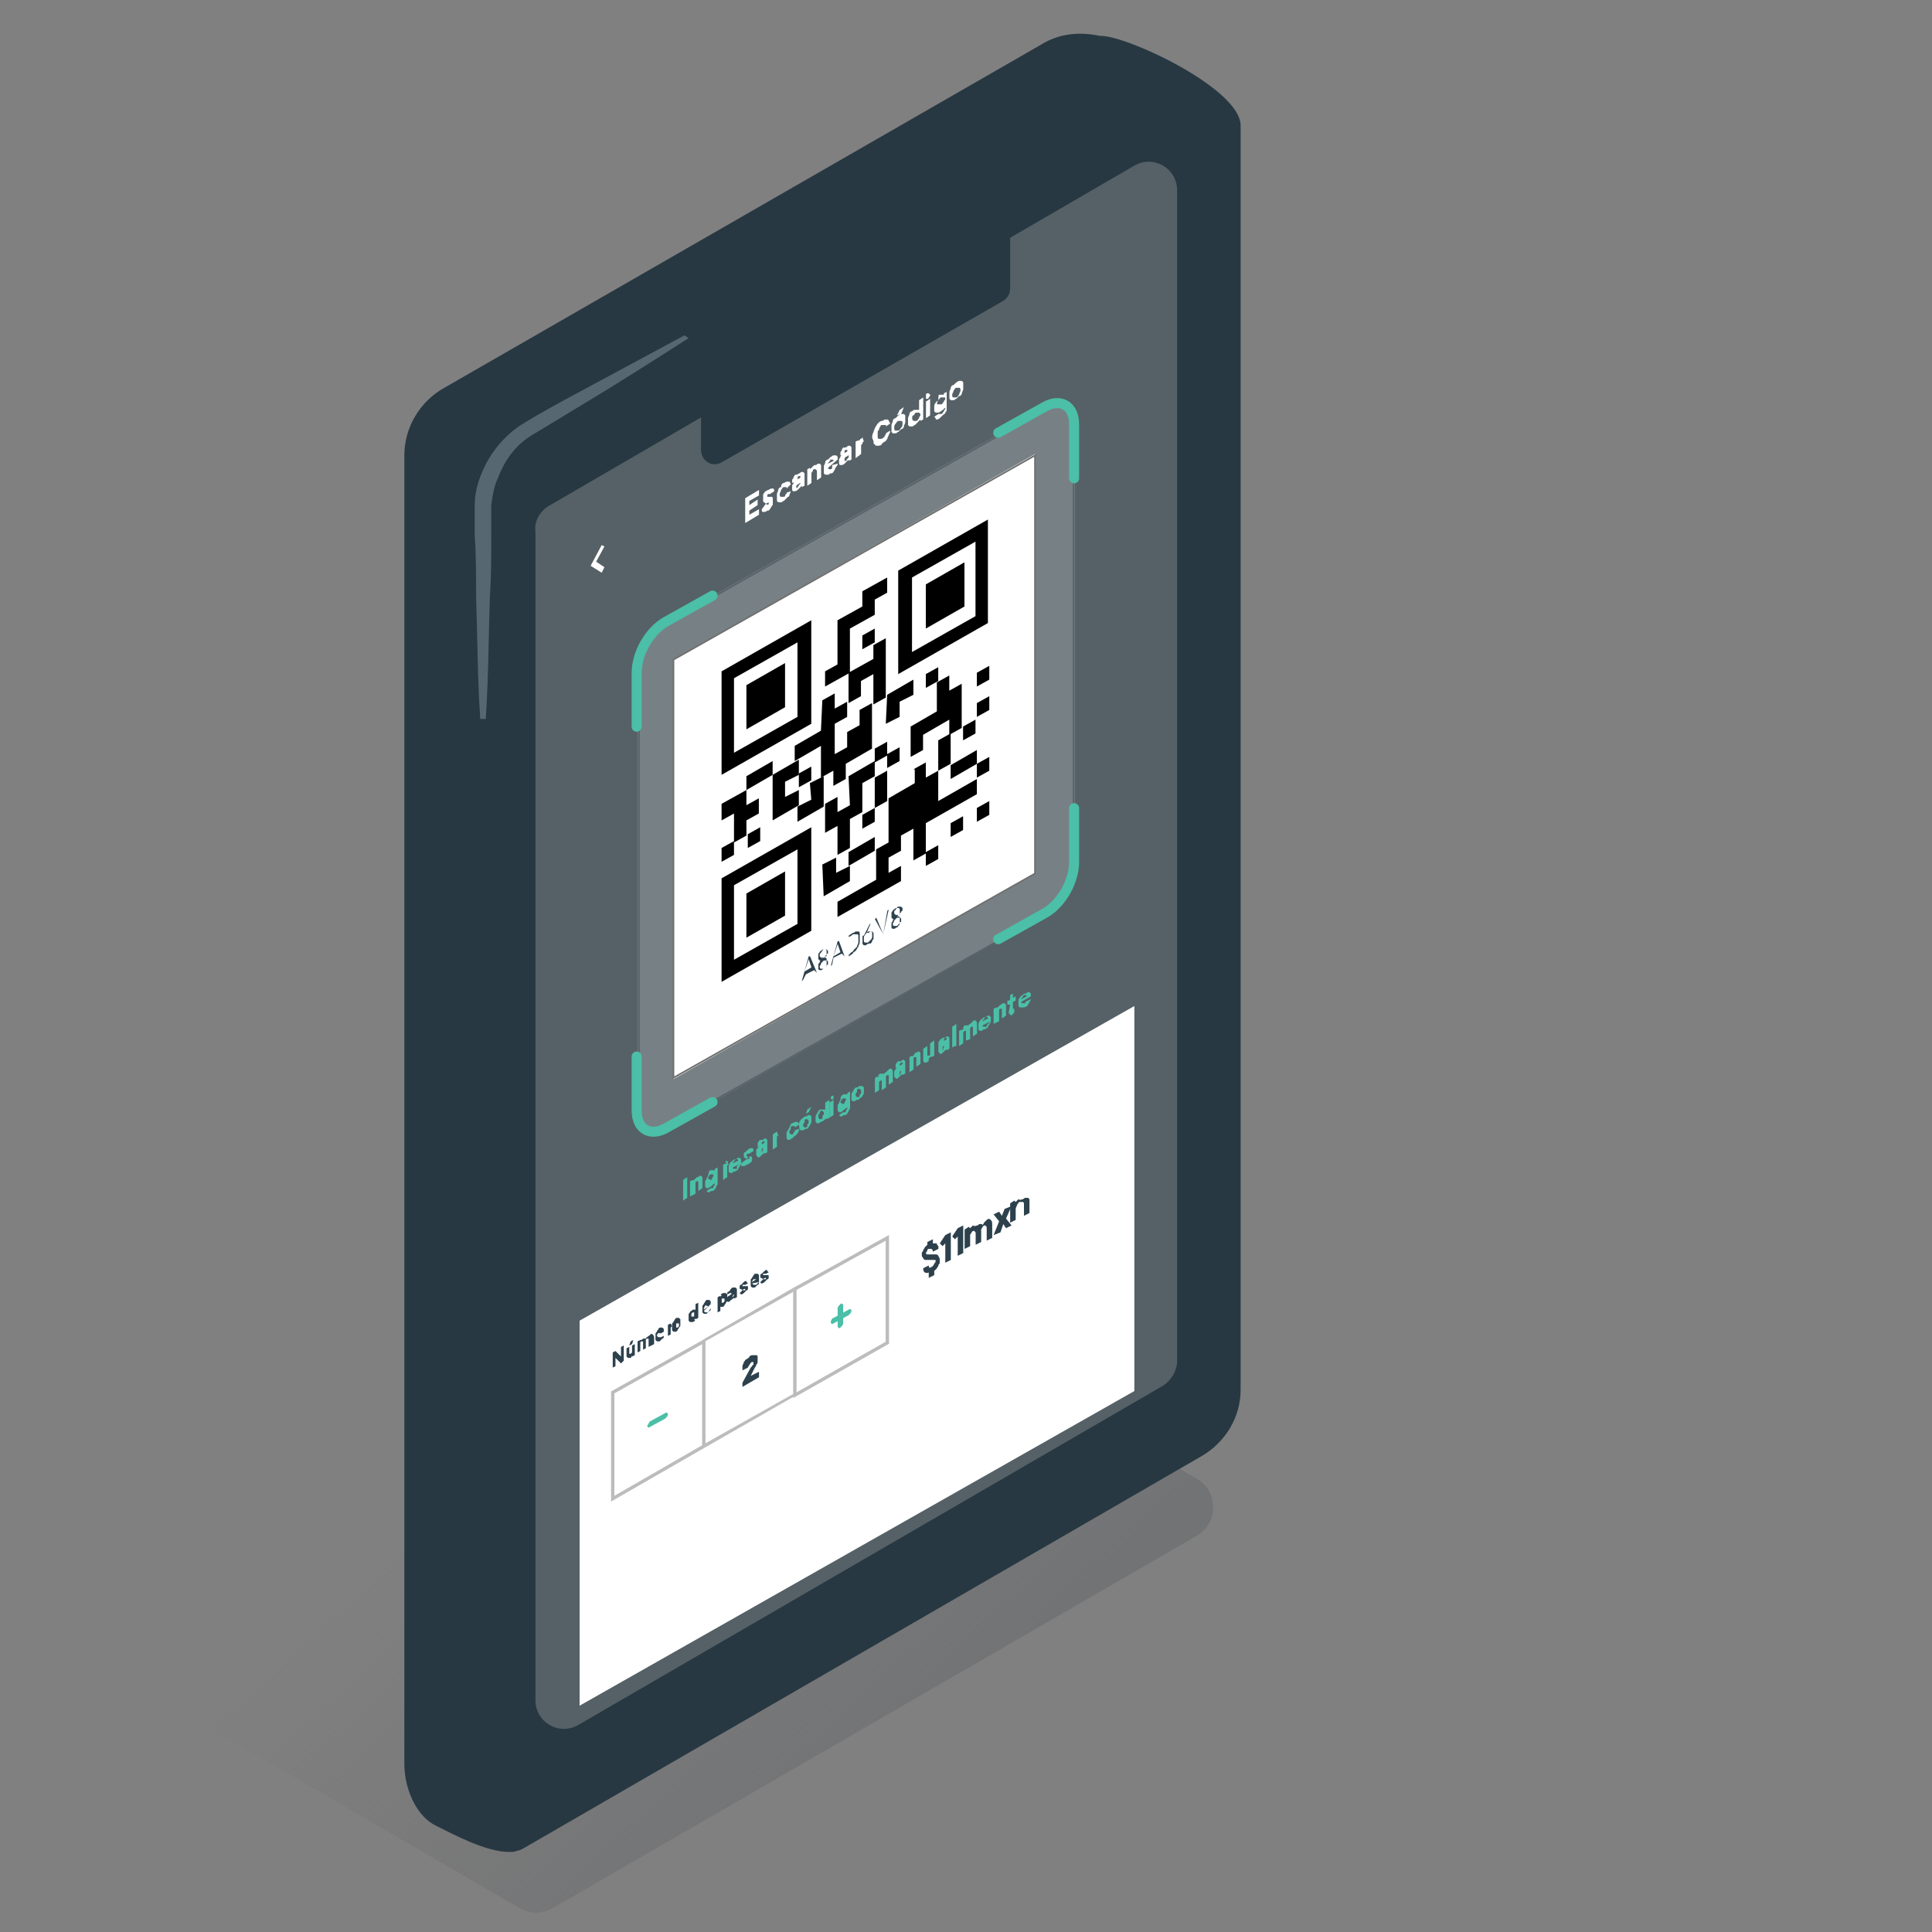 <?xml version="1.0" encoding="utf-8"?>
<!-- Generator: Adobe Illustrator 24.0.0, SVG Export Plug-In . SVG Version: 6.00 Build 0)  -->
<svg version="1.1" id="Layer_1" xmlns="http://www.w3.org/2000/svg" xmlns:xlink="http://www.w3.org/1999/xlink" x="0px" y="0px"
	 width="140px" height="140px" viewBox="0 0 140 140" style="enable-background:new 0 0 140 140;" xml:space="preserve">
<rect x="0" y="0" width="140" height="140" fill="#808080" stroke="none"/>
<style type="text/css">
	.st0{fill:url(#SVGID_1_);}
	.st1{fill:#273842;}
	.st2{fill:#556166;}
	.st3{fill:#576771;}
	.st4{opacity:0.2;}
	.st5{fill:#FFFFFF;}
	.st6{fill:none;stroke:#707070;stroke-width:0.121;}
	.st7{fill:none;stroke:#4BBFA7;stroke-width:0.725;stroke-linecap:round;stroke-miterlimit:10;}
	.st8{enable-background:new    ;}
	.st9{fill:#4BBFA7;}
	.st10{fill:#2D414D;}
	.st11{fill:#BCBCBC;}
	.st12{fill:none;stroke:#BCBCBC;stroke-width:0.242;stroke-miterlimit:10;}
	.st13{clip-path:url(#SVGID_3_);}
</style>
<linearGradient id="SVGID_1_" gradientUnits="userSpaceOnUse" x1="38.343" y1="103.915" x2="61.818" y2="129.641">
	<stop  offset="0" style="stop-color:#6D6E70;stop-opacity:0"/>
	<stop  offset="1" style="stop-color:#6D6E70;stop-opacity:0.7"/>
</linearGradient>
<path class="st0" d="M86.8,107.2L60,91.5l-51.2,30l28.9,16.8c0.7,0.4,1.6,0.4,2.3,0l46.7-27C88.3,110.4,88.3,108.1,86.8,107.2z"/>
<g>
	<path class="st1" d="M79.7,2.6c-1.4-0.3-2.9-0.2-4.2,0.6L32.2,28.1c-1.8,1-2.9,2.9-2.9,4.9v94.8c0,2,1,3.9,2.3,4.5
		c1.2,0.6,3.6,1.9,5.3,1.9c0.2,0,0.4,0,0.6-0.1l0,0l0,0c0.2,0,0.3-0.1,0.5-0.2l49.1-28.4c1.7-1,2.8-2.8,2.8-4.8c0,0,0-88.6,0-91.6
		C89.9,6.4,81.5,2.5,79.7,2.6z"/>
	<g>
		<path class="st2" d="M39.7,36.7L82.2,12c1.4-0.8,3.1,0.2,3.1,1.8v84.8c0,0.7-0.4,1.4-1,1.8L41.9,125c-1.4,0.8-3.1-0.2-3.1-1.8
			V38.5C38.7,37.8,39.1,37.1,39.7,36.7z"/>
	</g>
	<path class="st3" d="M49.9,24.5c-2.5,1.6-5,3.2-7.5,4.7l-3.8,2.3c-1.2,0.7-2,1.8-2.5,3.1c-0.3,0.6-0.4,1.3-0.5,2c0,0.7,0,1.5,0,2.2
		c0,1.5,0,3-0.1,4.4c-0.1,3-0.1,5.9-0.3,8.9h-0.4c-0.2-3-0.2-5.9-0.3-8.9c0-1.5,0-3-0.1-4.4c0-0.8,0-1.4,0-2.2s0.2-1.6,0.5-2.3
		c0.6-1.5,1.7-2.8,3-3.6c1.3-0.8,2.6-1.5,3.9-2.2c2.6-1.4,5.2-2.8,7.8-4.2L49.9,24.5z"/>
</g>
<g>
	<g>
		<g id="QR_POP_2">
			<g id="Rectangle_47" transform="translate(46.5 80.5)" class="st4">
				<path class="st5" d="M1.4-35.2l28.3-16c0.9-0.5,1.7-0.1,1.7,1v32.8c0,1.1-0.8,2.4-1.7,2.9L1.4,1.5c-1,0.5-1.7,0.1-1.7-1v-32.8
					C-0.3-33.3,0.4-34.6,1.4-35.2z"/>
				<path class="st6" d="M1.4-35.1l28.3-16c0.9-0.5,1.6-0.1,1.6,1v32.8c0,1-0.7,2.3-1.6,2.8L1.4,1.4c-0.9,0.5-1.6,0.1-1.6-1v-32.8
					C-0.3-33.3,0.5-34.6,1.4-35.1z"/>
			</g>
			<g id="Group_806" transform="translate(-296.766 -69.54)">
				<path id="Path_1059" class="st7" d="M374.6,104.2v-3.9c0-1.4-1-1.9-2.1-1.3l-3.4,1.9"/>
				<path id="Path_1060" class="st7" d="M348.4,112.7l-3.4,1.9c-1.2,0.7-2.1,2.3-2.1,3.7l0,0v3.9"/>
				<path id="Path_1061" class="st7" d="M342.9,146.1v3.9c0,1.4,1,1.9,2.1,1.3l0,0l3.4-1.9"/>
				<path id="Path_1062" class="st7" d="M369.1,137.6l3.4-1.9c1.2-0.7,2.1-2.3,2.1-3.7v-3.9"/>
			</g>
			<g id="Rectangle_46" transform="translate(69.5 103.5)">
				<polygon class="st5" points="-20.7,-55.7 5.5,-70.6 5.5,-40.2 -20.7,-25.3 				"/>
				<polygon class="st6" points="-20.7,-55.7 5.5,-70.5 5.5,-40.2 -20.7,-25.4 				"/>
			</g>
			<g id="Group_2_Copy" transform="translate(100.988 125.048)">
				<g id="Group_38">
					<path id="Fill_1" d="M-38.5-82.2l1.8-1v1.1l-0.9,0.5v1.1l-1.8,1v3.2l-1.8,1v-1.1l0.9-0.5v-3.2l1.8-1V-82.2z"/>
					<path id="Fill_2" d="M-42.2-72.6l-6.5,3.7v-7.5l6.5-3.7V-72.6L-42.2-72.6z M-47.8-75.9v5.4l4.6-2.6v-5.4L-47.8-75.9z"/>
					<path id="Fill_3" d="M-29.4-79.9l-6.5,3.7v-7.5l6.5-3.7L-29.4-79.9L-29.4-79.9z M-34.9-83.2v5.4l4.6-2.6v-5.4L-34.9-83.2z"/>
					<path id="Fill_4" d="M-46.9-75.4l2.8-1.6v3.2l-2.8,1.6V-75.4z"/>
					<path id="Fill_5" d="M-33.9-82.7l2.8-1.6v3.2l-2.8,1.6V-82.7z"/>
					<path id="Fill_6" d="M-38.5-79l0.9-0.5v1l-0.9,0.5V-79z"/>
					<path id="Fill_7" d="M-37.7-78.3l0.9-0.5v4.3l-0.9,0.5v-2.2l-0.9,0.5v1.1l-0.9,0.5v-2.2l1.8-1C-37.7-77.3-37.7-78.3-37.7-78.3z
						"/>
					<path id="Fill_8" d="M-41.4-74.3l0.9-0.5v1.1l0.9-0.5v1.1l-0.9,0.5v2.2l0.9-0.5V-72l0.9-0.5v-1.1l0.9-0.5v3.3l-1.9,1.1v1.1
						l-0.9,0.5v-1.1l-0.9,0.5V-71l-1.9,1.1V-71l1.9-1.1L-41.4-74.3L-41.4-74.3z"/>
					<path id="Fill_9" d="M-46.9-68.8l1.9-1.1v1l-1.9,1.1V-68.8z"/>
					<path id="Fill_10" d="M-36.7-74.7l1.9-1.1v1.1l-1,0.5v1.1l-1,0.5L-36.7-74.7L-36.7-74.7z"/>
					<path id="Fill_11" d="M-33.9-76.2l0.9-0.5v1l-0.9,0.5V-76.2z"/>
					<path id="Fill_12" d="M-48.7-66.8l1.8-1v1.1l0.9-0.5v1.1l-0.9,0.5v1.1l-0.9,0.5v-2.1l-0.9,0.5C-48.7-65.6-48.7-66.8-48.7-66.8z
						"/>
					<path id="Fill_13" d="M-45-68.9l1.9-1.1v1.1l-1,0.5v1.1l1-0.5v1.1l-1.9,1.1V-68.9z"/>
					<path id="Fill_14" d="M-33.1-75.6l0.9-0.5v1.1l0.9-0.5v3.2l-0.9,0.5v-1.1l-1.9,1.1v1.1l-0.9,0.5v-2.2l1.9-1.1V-75.6z"/>
					<path id="Fill_15" d="M-43.1-69l0.9-0.5v1l-0.9,0.5V-69z"/>
					<path id="Fill_16" d="M-30.2-76.3l0.9-0.5v1l-0.9,0.5V-76.3z"/>
					<path id="Fill_17" d="M-42.3-68.3l1-0.5v2.2l-1.9,1.1v-1.1l1-0.5L-42.3-68.3L-42.3-68.3z"/>
					<path id="Fill_18" d="M-37.6-70.8l0.9-0.5v1l-0.9,0.5V-70.8z"/>
					<path id="Fill_19" d="M-48.7-63.6l0.9-0.5v1l-0.9,0.5V-63.6z"/>
					<path id="Fill_20" d="M-46.8-64.6l0.9-0.5v1l-0.9,0.5V-64.6z"/>
					<path id="Fill_21" d="M-39.5-68.8l1.9-1.1v1.1l-0.9,0.5v2.1l-0.9,0.5v2.1l-0.9,0.5v-2.1l-0.9,0.5v-2.1l0.9-0.5v1.1l0.9-0.5
						L-39.5-68.8z"/>
					<path id="Fill_22" d="M-36.7-70.4l0.9-0.5v1l-0.9,0.5V-70.4z"/>
					<path id="Fill_23" d="M-30.2-74.1l0.9-0.5v1l-0.9,0.5V-74.1z"/>
					<path id="Fill_24" d="M-37.6-68.7l0.9-0.5v2.2l-0.9,0.5V-68.7z"/>
					<path id="Fill_25" d="M-33-71.4l0.9-0.5v2.2l-0.9,0.5V-71.4z"/>
					<path id="Fill_26" d="M-31.2-72.4l0.9-0.5v1l-0.9,0.5V-72.4z"/>
					<path id="Fill_27" d="M-34.8-69.3l0.9-0.5v1.1l0.9-0.5v2.2l2.8-1.6v1.1l-3.7,2.1v2.2l-0.9,0.5V-65l-0.9,0.5v1.1l-0.9,0.5v1.1
						l0.9-0.5v1.1l-4.6,2.6v-1.1l2.8-1.6v-2.2l0.9-0.5v-3.2l1.9-1.1v-1H-34.8z"/>
					<path id="Fill_28" d="M-42.2-57.6l-6.5,3.7v-7.5l6.5-3.7V-57.6L-42.2-57.6z M-47.8-60.9v5.4l4.6-2.6v-5.4L-47.8-60.9z"/>
					<path id="Fill_29" d="M-38.5-66l0.9-0.5v1l-0.9,0.5V-66z"/>
					<path id="Fill_30" d="M-32.1-69.6l1.9-1.1v1l-1.9,1.1V-69.6z"/>
					<path id="Fill_31" d="M-46.9-60.3l2.8-1.6v3.2l-2.8,1.6V-60.3z"/>
					<path id="Fill_32" d="M-30.2-69.7l0.9-0.5v1l-0.9,0.5V-69.7z"/>
					<path id="Fill_33" d="M-41.4-62.4l1-0.5v1.1l1-0.5v1.1l-1.9,1.1L-41.4-62.4L-41.4-62.4z"/>
					<path id="Fill_34" d="M-39.5-63.3l1.9-1.1v1l-1.9,1.1V-63.3z"/>
					<path id="Fill_35" d="M-32.1-65.4l0.9-0.5v1l-0.9,0.5V-65.4z"/>
					<path id="Fill_36" d="M-30.2-66.5l0.9-0.5v1l-0.9,0.5V-66.5z"/>
					<path id="Fill_37" d="M-33.9-63.3l0.9-0.5v1l-0.9,0.5V-63.3z"/>
				</g>
			</g>
			<g class="st8">
				<path class="st5" d="M54,36.1l1-0.6v0.4l-0.7,0.4v0.3l0.6-0.4v0.4L54.3,37v0.3l0.7-0.4v0.4l-1,0.6V36.1z"/>
				<path class="st5" d="M55.5,36.5C55.5,36.5,55.5,36.6,55.5,36.5C55.6,36.6,55.6,36.6,55.5,36.5c0.1,0.1,0.2,0.1,0.2,0v-0.1l0,0
					L55.5,36.5L55.5,36.5L55.5,36.5c-0.1-0.1-0.2-0.1-0.2-0.2c0,0,0-0.1,0-0.2c0,0,0-0.1,0-0.2c0-0.1,0-0.1,0.1-0.2
					c0-0.1,0.1-0.1,0.1-0.1s0.1-0.1,0.2-0.1c0.1-0.1,0.2-0.1,0.3-0.1s0.1,0.1,0.1,0.2l-0.3,0.2l0,0c0,0,0,0-0.1,0c0,0-0.1,0-0.1,0.1
					V36l0,0h0.1h0.1h0.1c0,0,0.1,0,0.1,0.1c0,0,0,0.1,0,0.2c0,0,0,0.1,0,0.2c0,0.1,0,0.1-0.1,0.2c0,0.1-0.1,0.1-0.1,0.2
					C55.7,37,55.7,37,55.6,37c-0.1,0.1-0.2,0.1-0.3,0.1s-0.1-0.1-0.1-0.2L55.5,36.5z"/>
				<path class="st5" d="M56.8,35C56.9,35,56.9,35,56.8,35l0.2-0.1h0.1c0,0,0,0,0.1,0c0,0,0.1,0.1,0.1,0.2L57,35.4c0,0,0,0,0-0.1
					c0,0,0,0-0.1,0s-0.1,0-0.1,0c-0.1,0-0.1,0.1-0.2,0.2c0,0.1-0.1,0.2-0.1,0.3s0,0.2,0.1,0.2c0,0,0.1,0,0.2,0c0,0,0.1,0,0.1-0.1
					c0,0,0-0.1,0.1-0.1v-0.1l0.3-0.1c0,0.1-0.1,0.2-0.1,0.3c0,0,0,0.1-0.1,0.1L57,36.1l-0.1,0.1l-0.1,0.1c-0.1,0-0.1,0.1-0.2,0.1
					c-0.1,0-0.1,0-0.2,0l-0.1-0.1c0-0.1,0-0.1,0-0.2c0-0.1,0-0.2,0-0.3s0.1-0.2,0.1-0.3s0.1-0.2,0.2-0.2C56.6,35.1,56.7,35,56.8,35z
					"/>
				<path class="st5" d="M57.9,34.3c0.1,0,0.1-0.1,0.2-0.1s0.1,0,0.1,0l0.1,0.1c0,0,0,0.1,0,0.2v0.7l-0.2,0.1v-0.1L58,35.3l-0.1,0.1
					l-0.1,0.1c-0.1,0.1-0.2,0.1-0.3,0.1s-0.1-0.1-0.1-0.2c0-0.1,0-0.1,0-0.2c0-0.1,0.1-0.1,0.1-0.2c0-0.1,0.1-0.1,0.2-0.2
					c0.1-0.1,0.2-0.1,0.3-0.2c0-0.1,0-0.1,0-0.1h-0.1c0,0-0.1,0-0.1,0.1c0,0,0,0,0,0.1c0,0,0,0,0,0.1L57.4,35c0-0.1,0-0.1,0-0.2
					c0-0.1,0.1-0.1,0.1-0.2c0-0.1,0.1-0.1,0.1-0.2C57.7,34.4,57.8,34.4,57.9,34.3z M57.8,35.3C57.9,35.3,57.9,35.2,57.8,35.3
					c0.1-0.2,0.2-0.2,0.2-0.3l0,0c-0.1,0-0.1,0.1-0.2,0.1l-0.1,0.1v0.1c0,0,0,0,0,0.1C57.7,35.3,57.7,35.4,57.8,35.3
					C57.7,35.4,57.8,35.4,57.8,35.3z"/>
				<path class="st5" d="M59.1,33.7c0.1,0,0.1-0.1,0.2-0.1c0.1,0,0.1,0,0.1,0l0.1,0.1c0,0.1,0,0.1,0,0.2v0.7l-0.3,0.2v-0.6
					c0-0.1,0-0.1-0.1-0.2H59c-0.1,0-0.1,0.1-0.1,0.1c0,0.1-0.1,0.1-0.1,0.2V35l-0.3,0.2V34l0.2-0.1V34l0.1-0.1l0.1-0.1
					C59,33.7,59,33.7,59.1,33.7z"/>
				<path class="st5" d="M60.7,33.6c0,0.1,0,0.1-0.1,0.2c0,0.1-0.1,0.1-0.1,0.2c0,0.1-0.1,0.1-0.1,0.2c-0.1,0.1-0.1,0.1-0.2,0.1
					c-0.1,0-0.1,0.1-0.2,0.1c-0.1,0-0.1,0-0.2,0l-0.1-0.1c0-0.1,0-0.1,0-0.2s0-0.2,0-0.3s0.1-0.2,0.1-0.3s0.1-0.2,0.2-0.2
					c0.1-0.1,0.1-0.1,0.2-0.2c0.1,0,0.1-0.1,0.2-0.1c0.1,0,0.1,0,0.2,0l0.1,0.1c0,0.1,0,0.1,0,0.2l0,0l0,0l0,0L60,33.9
					c0,0,0,0.1,0.1,0.1h0.1c0,0,0.1,0,0.1-0.1c0,0,0,0,0-0.1c0,0,0,0,0-0.1L60.7,33.6z M60.2,33.3C60.1,33.3,60.1,33.4,60.2,33.3
					c-0.1,0.2-0.2,0.2-0.2,0.3l0.4-0.2c0,0,0-0.1-0.1-0.1S60.3,33.3,60.2,33.3z"/>
				<path class="st5" d="M61.3,32.4c0.1,0,0.1-0.1,0.2-0.1c0.1,0,0.1,0,0.1,0l0.1,0.1c0,0,0,0.1,0,0.2v0.7l-0.2,0.1v-0.1l-0.1,0.1
					l-0.1,0.1l-0.1,0.1c-0.1,0.1-0.2,0.1-0.3,0.1s-0.1-0.1-0.1-0.2c0-0.1,0-0.1,0-0.2c0-0.1,0.1-0.1,0.1-0.2c0-0.1,0.1-0.1,0.2-0.2
					s0.2-0.1,0.3-0.2c0-0.1,0-0.1,0-0.1h-0.1c0,0-0.1,0-0.1,0.1c0,0,0,0,0,0.1c0,0,0,0,0,0.1L60.9,33c0-0.1,0-0.1,0-0.2
					c0-0.1,0.1-0.1,0.1-0.2c0-0.1,0.1-0.1,0.1-0.2C61.2,32.5,61.3,32.4,61.3,32.4z M61.3,33.4C61.4,33.4,61.4,33.3,61.3,33.4
					c0.1-0.2,0.2-0.2,0.2-0.3V33c-0.1,0-0.1,0.1-0.2,0.1l-0.1,0.1v0.1c0,0,0,0,0,0.1C61.1,33.4,61.1,33.4,61.3,33.4
					C61.2,33.4,61.2,33.4,61.3,33.4z"/>
				<path class="st5" d="M62.5,31.7L62.5,31.7L62.5,31.7C62.5,31.7,62.6,31.7,62.5,31.7l0.1,0.3l0,0l0,0l0,0c-0.1,0-0.1,0.1-0.1,0.1
					c0,0.1-0.1,0.1-0.1,0.2v0.6L62,33.2V32l0.2-0.1V32c0,0,0-0.1,0.1-0.1c0,0,0-0.1,0.1-0.1C62.4,31.8,62.4,31.8,62.5,31.7z"/>
				<path class="st5" d="M63.9,31.8c0.1-0.1,0.2-0.1,0.2-0.2c0.1-0.1,0.1-0.2,0.1-0.2l0.3-0.2c0,0.1,0,0.2-0.1,0.3
					c0,0.1-0.1,0.2-0.1,0.3c-0.1,0.1-0.1,0.2-0.2,0.2c-0.1,0.1-0.2,0.1-0.2,0.2c-0.1,0.1-0.2,0.1-0.3,0.1s-0.2,0-0.2-0.1
					c-0.1,0-0.1-0.1-0.1-0.2c0-0.1-0.1-0.2-0.1-0.3c0-0.1,0-0.2,0.1-0.4c0-0.1,0.1-0.2,0.1-0.3c0.1-0.1,0.1-0.2,0.2-0.3
					s0.2-0.2,0.3-0.2c0.1,0,0.2-0.1,0.2-0.1c0.1,0,0.1,0,0.2,0s0.1,0.1,0.1,0.1s0.1,0.1,0.1,0.2l-0.3,0.2v-0.1c0,0,0,0-0.1,0H64
					h-0.1c-0.1,0-0.1,0.1-0.1,0.1s-0.1,0.1-0.1,0.2s-0.1,0.1-0.1,0.2s0,0.1,0,0.2s0,0.1,0,0.2c0,0,0,0.1,0.1,0.1L63.9,31.8
					C63.8,31.8,63.8,31.8,63.9,31.8z"/>
				<path class="st5" d="M64.6,31.1c0-0.1,0-0.2,0-0.3c0-0.1,0.1-0.2,0.1-0.3c0-0.1,0.1-0.2,0.2-0.2c0.1-0.1,0.1-0.1,0.2-0.2
					c0.1,0,0.1-0.1,0.2-0.1s0.1,0,0.2,0l0.1,0.1c0,0.1,0,0.1,0,0.2s0,0.2,0,0.3c0,0.1-0.1,0.2-0.1,0.3c0,0.1-0.1,0.2-0.2,0.2
					c-0.1,0.1-0.1,0.1-0.2,0.2c-0.1,0-0.1,0.1-0.2,0.1s-0.1,0-0.2,0l-0.1-0.1C64.6,31.3,64.6,31.2,64.6,31.1z M65.4,30.7
					c0-0.1,0-0.2-0.1-0.2c0,0-0.1,0-0.2,0s-0.1,0.1-0.2,0.2s-0.1,0.2-0.1,0.3s0,0.2,0.1,0.2s0.1,0,0.2,0s0.1-0.1,0.2-0.2
					S65.4,30.8,65.4,30.7z M65.2,29.7l0.3-0.2L65.3,30L65,30.1L65.2,29.7z"/>
				<path class="st5" d="M66.3,30.8c-0.1,0-0.1,0.1-0.2,0.1s-0.1,0-0.2,0l-0.1-0.1c0-0.1,0-0.1,0-0.2s0-0.2,0-0.3
					c0-0.1,0.1-0.2,0.1-0.3c0-0.1,0.1-0.2,0.2-0.2c0.1-0.1,0.1-0.1,0.2-0.1h0.1h0.1c0,0,0,0,0.1,0V29l0.3-0.2v1.6l-0.2,0.1v-0.1
					l-0.1,0.1l-0.1,0.1C66.4,30.7,66.3,30.8,66.3,30.8z M66.1,30.3c0,0.1,0,0.1,0.1,0.2c0,0,0.1,0,0.2,0s0.1-0.1,0.2-0.2
					c0-0.1,0.1-0.2,0.1-0.2c0-0.1,0-0.1-0.1-0.2c0,0-0.1,0-0.2,0s-0.1,0.1-0.2,0.2C66.1,30.1,66.1,30.2,66.1,30.3z"/>
				<path class="st5" d="M67.1,28.8c0-0.1,0-0.1,0-0.2s0.1-0.1,0.1-0.1h0.1l0.1,0.1c0,0.1,0,0.1-0.1,0.2c0,0.1-0.1,0.1-0.1,0.1h-0.1
					C67.1,28.9,67.1,28.9,67.1,28.8z M67.4,30.1l-0.3,0.2v-1.2l0.3-0.2V30.1z"/>
				<path class="st5" d="M68.1,28.6L68.1,28.6h0.2h0.1v-0.1l0.2-0.1v1.1c0,0.1,0,0.2,0,0.2c0,0.1-0.1,0.2-0.1,0.2
					c0,0.1-0.1,0.1-0.2,0.2s-0.1,0.1-0.2,0.2s-0.2,0.1-0.2,0.1c-0.1,0-0.1,0-0.1-0.1l-0.1-0.1L68,30l0,0c0,0,0,0,0.1,0h0.1
					c0.1,0,0.1-0.1,0.2-0.2c0-0.1,0.1-0.1,0.1-0.2v-0.1c0,0,0,0.1-0.1,0.1c0,0,0,0.1-0.1,0.1l-0.1,0.1c-0.1,0-0.1,0.1-0.2,0.1
					s-0.1,0-0.2,0l-0.1-0.1c0-0.1,0-0.1,0-0.2s0-0.2,0-0.2c0-0.1,0.1-0.2,0.1-0.2c0-0.1,0.1-0.1,0.2-0.2C68,28.6,68,28.6,68.1,28.6z
					 M67.9,29.2c0,0.1,0,0.1,0.1,0.1c0,0,0.1,0,0.2,0s0.1-0.1,0.2-0.2c0-0.1,0.1-0.1,0.1-0.2s0-0.1-0.1-0.1c0,0-0.1,0-0.2,0
					S68.1,28.9,68,29S67.9,29.2,67.9,29.2z"/>
				<path class="st5" d="M68.8,28.7c0-0.1,0-0.2,0-0.3c0-0.1,0.1-0.2,0.1-0.3c0-0.1,0.1-0.2,0.2-0.2c0.1-0.1,0.1-0.1,0.2-0.2
					c0.1,0,0.1-0.1,0.2-0.1s0.1,0,0.2,0l0.1,0.1c0,0.1,0,0.1,0,0.2s0,0.2,0,0.3c0,0.1-0.1,0.2-0.1,0.3c0,0.1-0.1,0.2-0.2,0.2
					c-0.1,0.1-0.1,0.1-0.2,0.2c-0.1,0-0.1,0.1-0.2,0.1s-0.1,0-0.2,0l-0.1-0.1C68.8,28.9,68.8,28.8,68.8,28.7z M69.6,28.3
					c0-0.1,0-0.2-0.1-0.2c0,0-0.1,0-0.2,0s-0.1,0.1-0.2,0.2c0,0.1-0.1,0.2-0.1,0.3s0,0.2,0.1,0.2c0,0,0.1,0,0.2,0s0.1-0.1,0.2-0.2
					C69.5,28.5,69.6,28.4,69.6,28.3z"/>
			</g>
			<g class="st8">
				<path class="st9" d="M49.8,86.8L49.5,87v-1.5l0.3-0.2V86.8z"/>
				<path class="st9" d="M50.5,85.3c0.1,0,0.1,0,0.2-0.1h0.1l0.1,0.1c0,0,0,0.1,0,0.2v0.6l-0.3,0.2v-0.6c0-0.1,0-0.1,0-0.1h-0.1
					c-0.1,0-0.1,0.1-0.1,0.1c0,0.1,0,0.1,0,0.2v0.6L50,86.7v-1.1l0.2-0.1v0.1c0,0,0-0.1,0.1-0.1l0.1-0.1
					C50.5,85.3,50.5,85.3,50.5,85.3z"/>
				<path class="st9" d="M51.5,84.8L51.5,84.8h0.2c0,0,0,0,0.1,0v-0.1l0.2-0.1v1c0,0.1,0,0.1,0,0.2s-0.1,0.1-0.1,0.2
					s-0.1,0.1-0.1,0.2c-0.1,0.1-0.1,0.1-0.2,0.1c-0.1,0-0.2,0.1-0.2,0.1c-0.1,0-0.1,0-0.1,0l-0.1-0.1l0.3-0.2l0,0l0,0c0,0,0,0,0.1,0
					s0.1-0.1,0.1-0.1c0-0.1,0.1-0.1,0.1-0.2v-0.1c0,0,0,0.1-0.1,0.1c0,0,0,0-0.1,0.1L51.5,86c-0.1,0-0.1,0.1-0.2,0.1
					c-0.1,0-0.1,0-0.1,0L51.1,86c0,0,0-0.1,0-0.2s0-0.1,0-0.2s0.1-0.1,0.1-0.2s0.1-0.1,0.1-0.2C51.4,84.8,51.4,84.8,51.5,84.8z
					 M51.3,85.4C51.3,85.5,51.3,85.5,51.3,85.4l0.2,0.1c0.1,0,0.1-0.1,0.1-0.1c0-0.1,0.1-0.1,0.1-0.2s0-0.1-0.1-0.1h-0.1
					c-0.1,0-0.1,0.1-0.1,0.1C51.4,85.2,51.3,85.3,51.3,85.4z"/>
				<path class="st9" d="M52.7,84.1L52.7,84.1L52.7,84.1L52.7,84.1l0.1,0.3l0,0l0,0l0,0c-0.1,0-0.1,0.1-0.1,0.1c0,0.1,0,0.1,0,0.2
					v0.6l-0.3,0.2v-1.1l0.2-0.1v0.1c0,0,0-0.1,0.1-0.1C52.5,84.2,52.5,84.2,52.7,84.1C52.6,84.1,52.6,84.1,52.7,84.1z"/>
				<path class="st9" d="M53.7,84.3c0,0.1,0,0.1-0.1,0.2c0,0.1-0.1,0.1-0.1,0.2s-0.1,0.1-0.1,0.1s-0.1,0.1-0.2,0.1
					c-0.1,0-0.1,0.1-0.2,0.1c-0.1,0-0.1,0-0.1,0l-0.1-0.1c0-0.1,0-0.1,0-0.2s0-0.2,0-0.2c0-0.1,0.1-0.2,0.1-0.2
					c0-0.1,0.1-0.1,0.2-0.2c0.1-0.1,0.1-0.1,0.2-0.1c0.1,0,0.1-0.1,0.2-0.1c0.1,0,0.1,0,0.1,0l0.1,0.1
					C53.7,84.1,53.7,84.1,53.7,84.3L53.7,84.3L53.7,84.3L53.7,84.3l-0.6,0.3c0,0,0,0.1,0.1,0.1h0.1c0,0,0,0,0.1,0c0,0,0,0,0-0.1
					c0,0,0,0,0-0.1L53.7,84.3z M53.3,84C53.2,84,53.2,84.1,53.3,84c-0.1,0.2-0.2,0.2-0.2,0.3l0.4-0.2c0,0,0-0.1-0.1-0.1
					C53.4,84,53.4,84,53.3,84z"/>
				<path class="st9" d="M54.1,84C54.1,84,54.2,84,54.1,84C54.2,84.1,54.2,84.1,54.1,84c0.1,0,0.2,0,0.2-0.1v-0.1l0,0h-0.1
					C54.2,83.9,54.2,83.9,54.1,84C54.1,83.9,54,83.9,54.1,84c-0.1-0.1-0.2-0.1-0.2-0.2v-0.1v-0.1c0,0,0-0.1,0.1-0.1l0.1-0.1l0.1-0.1
					c0.1-0.1,0.2-0.1,0.3-0.1s0.1,0.1,0.1,0.2l-0.3,0.2l0,0c0,0,0,0-0.1,0c0,0-0.1,0-0.1,0.1c0,0,0,0,0,0.1l0,0h0.1h0.1h0.1
					c0,0,0.1,0,0.1,0.1V84v0.1c0,0,0,0.1-0.1,0.1c0,0.1-0.1,0.1-0.1,0.1s-0.1,0.1-0.2,0.1c-0.1,0.1-0.2,0.1-0.3,0.1
					s-0.1-0.1-0.1-0.2L54.1,84z"/>
				<path class="st9" d="M55.2,82.6c0.1,0,0.1,0,0.2-0.1h0.1l0.1,0.1c0,0,0,0.1,0,0.2v0.7l-0.2,0.1v-0.1c0,0,0,0.1-0.1,0.1l-0.1,0.1
					l-0.1,0.1c-0.1,0.1-0.2,0.1-0.2,0c-0.1,0-0.1-0.1-0.1-0.2s0-0.1,0-0.2s0-0.1,0.1-0.2c0-0.1,0.1-0.1,0.2-0.2
					c0.1-0.1,0.2-0.1,0.3-0.2c0-0.1,0-0.1,0-0.1h-0.1c0,0,0,0-0.1,0.1c0,0,0,0,0,0.1c0,0,0,0,0,0.1l-0.3,0.1c0-0.1,0-0.1,0-0.2
					s0-0.1,0.1-0.2C55,82.6,55.1,82.6,55.2,82.6C55.1,82.7,55.2,82.7,55.2,82.6z M55.2,83.5C55.3,83.5,55.3,83.4,55.2,83.5
					c0.1-0.2,0.1-0.2,0.1-0.3l0,0c-0.1,0-0.1,0.1-0.1,0.1V83.5C55.1,83.4,55.1,83.4,55.2,83.5C55.1,83.5,55.1,83.5,55.2,83.5
					C55.1,83.5,55.1,83.5,55.2,83.5C55.1,83.6,55.1,83.6,55.2,83.5z"/>
				<path class="st9" d="M56.3,82L56.3,82L56.3,82L56.3,82l0.1,0.3l0,0l0,0l0,0c-0.1,0-0.1,0.1-0.1,0.1c0,0.1,0,0.1,0,0.2v0.5
					L56,83.3v-1.1L56.3,82l-0.1,0.2C56.2,82.2,56.2,82.1,56.3,82C56.1,82.2,56.1,82.1,56.3,82C56.2,82.1,56.2,82.1,56.3,82z"/>
				<path class="st9" d="M57.4,81.4C57.4,81.4,57.5,81.4,57.4,81.4l0.2-0.1h0.1c0,0,0,0,0.1,0c0,0,0.1,0.1,0.1,0.2l-0.3,0.2
					c0,0,0,0,0-0.1c0,0,0,0-0.1,0s0,0-0.1,0s-0.1,0.1-0.1,0.2s-0.1,0.1-0.1,0.2s0,0.1,0.1,0.2h0.1c0,0,0.1,0,0.1-0.1
					c0,0,0-0.1,0.1-0.1v-0.1l0.3-0.1c0,0.1,0,0.2-0.1,0.3c0,0,0,0.1-0.1,0.1c0,0,0,0.1-0.1,0.1l-0.1,0.1l-0.1,0.1
					c-0.1,0-0.1,0.1-0.2,0.1c-0.1,0-0.1,0-0.1,0L57,82.5c0-0.1,0-0.1,0-0.2s0-0.2,0-0.2c0-0.1,0.1-0.2,0.1-0.2
					c0-0.1,0.1-0.1,0.1-0.2C57.3,81.5,57.3,81.4,57.4,81.4z"/>
				<path class="st9" d="M57.9,81.6c0-0.1,0-0.2,0-0.2c0-0.1,0.1-0.2,0.1-0.2c0-0.1,0.1-0.1,0.2-0.2c0.1-0.1,0.1-0.1,0.2-0.1
					c0.1,0,0.1-0.1,0.2-0.1c0.1,0,0.1,0,0.1,0l0.1,0.1c0,0.1,0,0.1,0,0.2s0,0.2,0,0.2c0,0.1-0.1,0.2-0.1,0.2c0,0.1-0.1,0.1-0.1,0.2
					c-0.1,0.1-0.1,0.1-0.2,0.1c-0.1,0-0.1,0.1-0.2,0.1c-0.1,0-0.1,0-0.2,0l-0.1-0.1C58,81.8,57.9,81.7,57.9,81.6z M58.6,81.3
					c0-0.1,0-0.1-0.1-0.2h-0.1c-0.1,0-0.1,0.1-0.1,0.2s-0.1,0.1-0.1,0.2s0,0.1,0.1,0.2h0.1c0.1,0,0.1-0.1,0.1-0.2
					C58.6,81.4,58.6,81.3,58.6,81.3z M58.5,80.4l0.3-0.2l-0.2,0.4l-0.2,0.1L58.5,80.4z"/>
				<path class="st9" d="M59.5,81.3c-0.1,0-0.1,0.1-0.2,0.1c-0.1,0-0.1,0-0.1,0l-0.1-0.1c0-0.1,0-0.1,0-0.2s0-0.2,0-0.2
					c0-0.1,0.1-0.2,0.1-0.2c0-0.1,0.1-0.1,0.1-0.2c0.1-0.1,0.1-0.1,0.2-0.1h0.1h0.1c0,0,0,0,0.1,0v-0.5l0.3-0.2V81l-0.2,0.1V81
					c0,0,0,0.1-0.1,0.1l-0.1,0.1C59.5,81.3,59.5,81.3,59.5,81.3z M59.3,80.9c0,0.1,0,0.1,0.1,0.2h0.1c0.1,0,0.1-0.1,0.1-0.2
					s0.1-0.1,0.1-0.2s0-0.1-0.1-0.2h-0.1c-0.1,0-0.1,0.1-0.1,0.2C59.3,80.7,59.3,80.8,59.3,80.9z"/>
				<path class="st9" d="M60.2,79.6L60.2,79.6c0-0.2,0.1-0.2,0.1-0.2h0.1c0,0,0,0,0,0.1s0,0.1,0,0.1C60.4,79.7,60.3,79.7,60.2,79.6
					C60.3,79.7,60.2,79.7,60.2,79.6L60.2,79.6z M60.4,80.8L60.1,81v-1.1l0.3-0.2V80.8z"/>
				<path class="st9" d="M61.1,79.3L61.1,79.3h0.2c0,0,0,0,0.1,0v-0.1l0.2-0.1v1c0,0.1,0,0.1,0,0.2s-0.1,0.1-0.1,0.2
					s-0.1,0.1-0.1,0.2c-0.1,0.1-0.1,0.1-0.2,0.1c-0.1,0-0.2,0.1-0.2,0.1c-0.1,0-0.1,0-0.1,0l-0.1-0.1l0.3-0.2l0,0l0,0c0,0,0,0,0.1,0
					s0.1-0.1,0.1-0.1c0-0.1,0.1-0.1,0.1-0.2v-0.1c0,0,0,0.1-0.1,0.1c0,0,0,0-0.1,0.1c0,0-0.1,0-0.1,0.1c-0.1,0-0.1,0.1-0.2,0.1
					c-0.1,0-0.1,0-0.1,0l-0.1-0.1c0,0,0-0.1,0-0.2s0-0.1,0-0.2s0.1-0.1,0.1-0.2s0.1-0.1,0.1-0.2C60.9,79.4,61,79.4,61.1,79.3z
					 M60.9,79.9C60.9,80,60.9,80,60.9,79.9l0.2,0.1c0.1,0,0.1-0.1,0.1-0.1c0-0.1,0.1-0.1,0.1-0.2s0-0.1-0.1-0.1h-0.1
					c-0.1,0-0.1,0.1-0.1,0.1C60.9,79.8,60.9,79.9,60.9,79.9z"/>
				<path class="st9" d="M61.7,79.5c0-0.1,0-0.2,0-0.2c0-0.1,0.1-0.2,0.1-0.2c0-0.1,0.1-0.1,0.1-0.2c0.1-0.1,0.1-0.1,0.2-0.1
					c0.1,0,0.1-0.1,0.2-0.1c0.1,0,0.1,0,0.2,0l0.1,0.1c0,0.1,0,0.1,0,0.2s0,0.2,0,0.2c0,0.1-0.1,0.2-0.1,0.2c0,0.1-0.1,0.1-0.2,0.2
					c-0.1,0.1-0.1,0.1-0.2,0.1c-0.1,0-0.1,0.1-0.2,0.1c-0.1,0-0.1,0-0.1,0l-0.1-0.1C61.7,79.6,61.7,79.6,61.7,79.5z M62.4,79.1
					c0-0.1,0-0.1-0.1-0.2h-0.1c-0.1,0-0.1,0.1-0.1,0.2S62,79.2,62,79.3s0,0.1,0.1,0.2h0.1c0.1,0,0.1-0.1,0.1-0.2
					C62.4,79.3,62.4,79.2,62.4,79.1z"/>
				<path class="st9" d="M63.8,77.8L63.8,77.8H64c0,0,0,0,0.1,0c0,0,0-0.1,0.1-0.1l0.1-0.1l0.1-0.1c0.1-0.1,0.2-0.1,0.2,0
					c0.1,0,0.1,0.1,0.1,0.3v0.6l-0.3,0.2V78c0-0.1,0-0.1,0-0.1h-0.1L64.2,78c0,0,0,0.1,0,0.2v0.6L63.9,79v-0.6c0-0.1,0-0.1,0-0.1
					h-0.1l-0.1,0.1c0,0,0,0.1,0,0.2V79l-0.3,0.2v-1.1l0.2-0.1v0.1c0,0,0-0.1,0.1-0.1C63.6,77.9,63.6,77.9,63.8,77.8
					C63.7,77.8,63.7,77.8,63.8,77.8z"/>
				<path class="st9" d="M65.2,76.9c0.1,0,0.1,0,0.2-0.1h0.1l0.1,0.1c0,0,0,0.1,0,0.2v0.7l-0.2,0.1v-0.1c0,0,0,0.1-0.1,0.1L65.2,78
					l-0.1,0.1c-0.1,0.1-0.2,0.1-0.2,0c-0.1,0-0.1-0.1-0.1-0.2s0-0.1,0-0.2s0-0.1,0.1-0.2c0-0.1,0.1-0.1,0.2-0.2s0.2-0.1,0.3-0.2
					c0-0.1,0-0.1,0-0.1h-0.1c0,0,0,0-0.1,0.1c0,0,0,0,0,0.1c0,0,0,0,0,0.1l-0.3,0.1c0-0.1,0-0.1,0-0.2s0-0.1,0.1-0.2
					C65,76.9,65.1,76.9,65.2,76.9C65.1,77,65.2,77,65.2,76.9z M65.2,77.9C65.3,77.9,65.3,77.8,65.2,77.9c0.1-0.2,0.1-0.2,0.1-0.3
					l0,0c-0.1,0-0.1,0.1-0.1,0.1V77.9C65.1,77.8,65.1,77.8,65.2,77.9C65.1,77.9,65.1,77.9,65.2,77.9C65.1,77.8,65.1,77.9,65.2,77.9
					C65.1,77.9,65.1,77.9,65.2,77.9z"/>
				<path class="st9" d="M66.3,76.3c0.1,0,0.1,0,0.2-0.1h0.1l0.1,0.1c0,0,0,0.1,0,0.2v0.6l-0.3,0.2v-0.6c0-0.1,0-0.1,0-0.1h-0.1
					c-0.1,0-0.1,0.1-0.1,0.1c0,0.1,0,0.1,0,0.2v0.6l-0.3,0.2v-1.1l0.2-0.1v0.1c0,0,0-0.1,0.1-0.1L66.3,76.3
					C66.2,76.4,66.3,76.4,66.3,76.3z"/>
				<path class="st9" d="M67.3,76.9c-0.1,0-0.1,0.1-0.2,0.1H67l-0.1-0.1c0,0,0-0.1,0-0.2V76l0.3-0.2v0.6c0,0.1,0,0.1,0,0.1h0.1
					c0.1,0,0.1-0.1,0.1-0.1c0-0.1,0-0.1,0-0.2v-0.6l0.3-0.2v1.1l-0.2,0.1v-0.1c0,0,0,0.1-0.1,0.1l-0.1,0.1
					C67.3,76.9,67.3,76.9,67.3,76.9z"/>
				<path class="st9" d="M68.4,75.2c0.1,0,0.1,0,0.2-0.1h0.1l0.1,0.1c0,0,0,0.1,0,0.2V76l-0.2,0.1V76c0,0,0,0.1-0.1,0.1l-0.1,0.1
					l-0.1,0.1c-0.1,0.1-0.2,0.1-0.2,0c-0.1,0-0.1-0.1-0.1-0.2s0-0.1,0-0.2s0-0.1,0.1-0.2c0-0.1,0.1-0.1,0.2-0.2s0.2-0.1,0.3-0.2
					c0-0.1,0-0.1,0-0.1h-0.1c0,0,0,0-0.1,0.1c0,0,0,0,0,0.1c0,0,0,0,0,0.1L68,75.8c0-0.1,0-0.1,0-0.2s0-0.1,0.1-0.2
					c0-0.1,0.1-0.1,0.1-0.1C68.3,75.2,68.3,75.2,68.4,75.2z M68.3,76.1C68.4,76.1,68.4,76,68.3,76.1c0.1-0.2,0.1-0.2,0.1-0.3l0,0
					c-0.1,0-0.1,0.1-0.1,0.1V76.1C68.2,76,68.2,76,68.3,76.1C68.2,76.1,68.2,76.1,68.3,76.1C68.2,76.1,68.2,76.1,68.3,76.1
					L68.3,76.1z"/>
				<path class="st9" d="M69.2,75.8L69,75.9v-1.5l0.3-0.2v1.6H69.2z"/>
				<path class="st9" d="M69.9,74.3L69.9,74.3h0.2c0,0,0,0,0.1,0c0,0,0-0.1,0.1-0.1l0.1-0.1l0.1-0.1c0.1-0.1,0.2-0.1,0.2,0
					c0.1,0,0.1,0.1,0.1,0.3v0.6l-0.3,0.2v-0.6c0-0.1,0-0.1,0-0.1h-0.1l-0.1,0.1c0,0,0,0.1,0,0.2v0.6L70,75.4v-0.6c0-0.1,0-0.1,0-0.1
					h-0.1l-0.1,0.1c0,0,0,0.1,0,0.2v0.6l-0.3,0.2v-1.1l0.2-0.1v0.1c0,0,0-0.1,0.1-0.1C69.8,74.4,69.8,74.4,69.9,74.3
					C69.8,74.4,69.9,74.3,69.9,74.3z"/>
				<path class="st9" d="M71.8,74c0,0.1,0,0.1-0.1,0.2c0,0.1-0.1,0.1-0.1,0.2s-0.1,0.1-0.1,0.1s-0.1,0.1-0.2,0.1s-0.1,0.1-0.2,0.1
					s-0.1,0-0.1,0l-0.1-0.1c0-0.1,0-0.1,0-0.2s0-0.2,0-0.2c0-0.1,0.1-0.2,0.1-0.2c0-0.1,0.1-0.1,0.2-0.2s0.1-0.1,0.2-0.1
					s0.1-0.1,0.2-0.1s0.1,0,0.1,0l0.1,0.1C71.8,73.8,71.8,73.8,71.8,74L71.8,74L71.8,74L71.8,74l-0.6,0.3c0,0,0,0.1,0.1,0.1h0.1
					c0,0,0,0,0.1,0l0,0c0,0,0,0,0-0.1L71.8,74z M71.4,73.7C71.3,73.7,71.3,73.8,71.4,73.7c-0.1,0.2-0.2,0.2-0.2,0.3l0.4-0.2
					c0,0,0-0.1-0.1-0.1C71.5,73.7,71.4,73.7,71.4,73.7z"/>
				<path class="st9" d="M72.5,72.8c0.1,0,0.1-0.1,0.2-0.1h0.1l0.1,0.1c0,0,0,0.1,0,0.2v0.6l-0.3,0.2v-0.6c0-0.1,0-0.1,0-0.1h-0.1
					c-0.1,0-0.1,0.1-0.1,0.1c0,0.1,0,0.1,0,0.2V74L72,74.2v-1.1l0.2-0.1v0.1c0,0,0-0.1,0.1-0.1l0.1-0.1
					C72.4,72.9,72.5,72.8,72.5,72.8z"/>
				<path class="st9" d="M73.2,72.8H73v-0.3h0.1c0.1,0,0.1-0.1,0.1-0.2v-0.2l0.2-0.1v0.3l0.2-0.1v0.3l-0.2,0.1V73v0.1h0.1l0,0l0,0
					l0,0v0.3l0,0c0,0-0.1,0-0.1,0.1c-0.1,0.1-0.2,0.1-0.2,0c-0.1,0-0.1-0.1-0.1-0.2L73.2,72.8L73.2,72.8z"/>
				<path class="st9" d="M74.7,72.4c0,0,0,0.1-0.1,0.2c0,0.1-0.1,0.1-0.1,0.2s-0.1,0.1-0.1,0.1S74.3,73,74.2,73c0,0-0.1,0-0.2,0
					s-0.1,0-0.1,0l-0.1-0.1c0-0.1,0-0.1,0-0.2s0-0.2,0-0.2c0-0.1,0.1-0.2,0.1-0.2c0-0.1,0.1-0.1,0.2-0.2s0.1-0.1,0.2-0.1
					s0.1-0.1,0.2-0.1s0.1,0,0.1,0l0.1,0.1c0,0.1,0,0.1,0,0.2l0,0l0,0l0,0L74,72.6c0,0,0,0.1,0.1,0.1h0.1c0,0,0,0,0.1,0l0,0
					c0,0,0,0,0-0.1L74.7,72.4z M74.2,72.1C74.1,72.1,74.1,72.2,74.2,72.1c-0.1,0.2-0.2,0.2-0.2,0.3l0.4-0.2c0,0,0-0.1-0.1-0.1
					C74.3,72.1,74.3,72.1,74.2,72.1z"/>
			</g>
			<g transform="matrix(1, 0, 0, 1, 0, 0)">
				<polygon id="Rectangle-2" class="st5" points="42,95.7 82.2,72.9 82.2,100.8 42,123.6 				"/>
			</g>
			<g class="st8">
				<path class="st10" d="M45.2,97.5v1.1L45,98.8l-0.4-0.4V99l-0.2,0.1V98l0.2-0.1l0.4,0.4v-0.7L45.2,97.5z"/>
				<path class="st10" d="M45.7,98.4L45.7,98.4h-0.2c0,0,0,0-0.1-0.1v-0.1v-0.5l0.2-0.1V98c0,0.1,0,0.1,0,0.1h0.1l0.1-0.1v-0.1v-0.4
					l0.2-0.1v0.8l-0.2,0.1v-0.1C45.8,98.2,45.8,98.3,45.7,98.4C45.8,98.3,45.8,98.3,45.7,98.4L45.7,98.4z M45.7,97.2l0.2-0.1
					l-0.1,0.3l-0.2,0.1L45.7,97.2z"/>
				<path class="st10" d="M46.6,97C46.6,97,46.7,97,46.6,97c0.1,0,0.1,0,0.2,0l0,0c0,0,0-0.1,0.1-0.1c0,0,0,0,0.1-0.1
					c0,0,0.1,0,0.1-0.1c0.1,0,0.1-0.1,0.2,0c0,0,0.1,0.1,0.1,0.2v0.5L47,97.6v-0.5V97c0,0,0,0-0.1,0c0,0-0.1,0-0.1,0.1v0.1v0.5
					l-0.2,0.1v-0.5v-0.1c0,0,0,0-0.1,0c0,0-0.1,0-0.1,0.1v0.1v0.5L46.2,98v-0.8l0.2-0.1v0.1c0,0,0,0,0-0.1
					C46.5,97.1,46.5,97.1,46.6,97C46.5,97,46.6,97,46.6,97z"/>
				<path class="st10" d="M48.1,96.8L48.1,96.8c0,0.1,0,0.2-0.1,0.2l-0.1,0.1l-0.1,0.1h-0.1h-0.1l-0.1-0.1c0,0,0-0.1,0-0.2
					s0-0.1,0-0.2s0-0.1,0.1-0.2c0-0.1,0.1-0.1,0.1-0.2l0.1-0.1h0.1H48l0.1,0.1c0,0,0,0.1,0,0.2l0,0l0,0l0,0l-0.5,0.3
					c0,0,0,0,0.1,0.1h0.1c0,0,0,0,0.1,0l0,0l0,0L48.1,96.8z M47.7,96.6L47.7,96.6c-0.1,0.1-0.1,0.2-0.1,0.2l0.3-0.2
					C47.9,96.6,47.9,96.6,47.7,96.6C47.8,96.5,47.8,96.5,47.7,96.6z"/>
				<path class="st10" d="M48.6,95.9L48.6,95.9L48.6,95.9L48.6,95.9l0.1,0.2l0,0l0,0l0,0l-0.1,0.1v0.1v0.4l-0.2,0.1V96L48.6,95.9
					L48.6,95.9C48.6,96,48.6,96,48.6,95.9C48.5,96,48.5,96,48.6,95.9C48.5,95.9,48.6,95.9,48.6,95.9z"/>
				<path class="st10" d="M48.7,96.2c0-0.1,0-0.1,0-0.2s0-0.1,0.1-0.2c0-0.1,0.1-0.1,0.1-0.2l0.1-0.1c0.1,0,0.1,0,0.1,0h0.1l0.1,0.1
					c0,0,0,0.1,0,0.2s0,0.1,0,0.2s0,0.1-0.1,0.2c0,0.1-0.1,0.1-0.1,0.2L49,96.5c-0.1,0-0.1,0-0.1,0h-0.1l-0.1-0.1
					C48.7,96.3,48.7,96.3,48.7,96.2z M49.2,95.9C49.2,95.8,49.2,95.8,49.2,95.9L49.2,95.9H49c0,0.1,0,0.1,0,0.2s0,0.1,0,0.1h0.1
					l0.1-0.1C49.2,96.1,49.2,96,49.2,95.9z"/>
				<path class="st10" d="M50.2,95.8L50.2,95.8H50l-0.1-0.1c0,0,0-0.1,0-0.2s0-0.1,0-0.2s0-0.1,0.1-0.2c0-0.1,0.1-0.1,0.1-0.1
					l0.1-0.1h0.1c0,0,0,0,0.1,0l0,0v-0.4l0.2-0.1v1.1l-0.2,0.1v-0.1c0,0,0,0.1-0.1,0.1C50.4,95.7,50.4,95.7,50.2,95.8
					C50.3,95.8,50.3,95.8,50.2,95.8z M50.1,95.4C50.1,95.5,50.1,95.5,50.1,95.4L50.1,95.4h0.2c0-0.1,0-0.1,0-0.2s0-0.1,0-0.1h-0.1
					l-0.1,0.1C50.1,95.3,50.1,95.4,50.1,95.4z"/>
				<path class="st10" d="M51.5,94.8L51.5,94.8c0,0.1,0,0.2-0.1,0.2l-0.1,0.1l-0.1,0.1h-0.1H51l-0.1-0.1c0,0,0-0.1,0-0.2
					s0-0.1,0-0.2s0-0.1,0.1-0.2c0-0.1,0.1-0.1,0.1-0.2l0.1-0.1h0.1h0.1l0.1,0.1c0,0,0,0.1,0,0.2l0,0l0,0l0,0L51,95c0,0,0,0,0.1,0.1
					h0.1c0,0,0,0,0.1,0l0,0l0,0L51.5,94.8z M51.1,94.6C51.1,94.7,51.1,94.7,51.1,94.6C51,94.8,51,94.8,51,94.9l0.3-0.2
					C51.3,94.7,51.3,94.6,51.1,94.6C51.2,94.6,51.2,94.6,51.1,94.6z"/>
				<path class="st10" d="M52.4,93.7L52.4,93.7h0.2l0.1,0.1c0,0,0,0.1,0,0.2s0,0.1,0,0.2s0,0.1-0.1,0.2c0,0.1-0.1,0.1-0.1,0.2
					l-0.1,0.1h-0.1c0,0,0,0-0.1,0l0,0V95L52,95.1V94l0.2-0.1V94c0,0,0-0.1,0.1-0.1C52.2,93.8,52.2,93.8,52.4,93.7
					C52.3,93.8,52.3,93.8,52.4,93.7z M52.5,94.1C52.5,94,52.5,94,52.5,94.1L52.5,94.1h-0.2c0,0.1,0,0.1,0,0.2s0,0.1,0,0.1h0.1
					l0.1-0.1C52.5,94.2,52.5,94.1,52.5,94.1z"/>
				<path class="st10" d="M53.1,93.3L53.1,93.3h0.2c0,0,0,0,0.1,0.1v0.1V94l-0.2,0.1V94c0,0,0,0.1-0.1,0.1c0,0,0,0-0.1,0.1
					c0,0-0.1,0-0.1,0.1c-0.1,0-0.1,0.1-0.2,0l-0.1-0.1v-0.1c0,0,0-0.1,0.1-0.1l0.1-0.1c0.1,0,0.1-0.1,0.2-0.1v-0.1c0,0,0,0-0.1,0
					l0,0l0,0l0,0l-0.2,0.1v-0.1c0,0,0-0.1,0.1-0.1l0.1-0.1C53,93.3,53.1,93.3,53.1,93.3z M53.1,94C53.1,94,53.2,93.9,53.1,94
					c0.1-0.1,0.1-0.2,0.1-0.2l0,0C53.2,93.8,53.1,93.8,53.1,94C53.1,93.9,53,93.9,53.1,94C53,94.1,53,93.9,53.1,94
					C53,93.9,53,93.9,53.1,94C53,94,53,94,53.1,94C53,94,53.1,94,53.1,94z"/>
				<path class="st10" d="M53.8,93.5C53.8,93.5,53.8,93.6,53.8,93.5C53.8,93.6,53.8,93.6,53.8,93.5c0.1,0,0.1,0,0.2,0c0,0,0,0,0-0.1
					l0,0C53.9,93.4,53.9,93.4,53.8,93.5C53.8,93.4,53.8,93.4,53.8,93.5C53.7,93.4,53.7,93.4,53.8,93.5c-0.1-0.1-0.1-0.1-0.2-0.1
					v-0.1v-0.1c0,0,0-0.1,0.1-0.1l0.1-0.1l0.1-0.1c0.1-0.1,0.2-0.1,0.2,0l0.1,0.1L54,93.1l0,0c0,0,0,0-0.1,0c0,0,0,0-0.1,0
					c0,0,0,0,0,0.1l0,0c0,0,0,0,0.1,0H54h0.1c0,0,0,0,0.1,0v0.1v0.1c0,0,0,0.1-0.1,0.1L54,93.6l-0.1,0.1c-0.1,0.1-0.2,0.1-0.2,0.1
					l-0.1-0.1L53.8,93.5z"/>
				<path class="st10" d="M55,92.9L55,92.9c0,0.1,0,0.2-0.1,0.2l-0.1,0.1l-0.1,0.1h-0.1h-0.1l-0.1-0.1c0,0,0-0.1,0-0.2s0-0.1,0-0.2
					s0-0.1,0.1-0.2c0-0.1,0.1-0.1,0.1-0.2l0.1-0.1h0.1h0.1l0.1,0.1c0,0,0,0.1,0,0.2l0,0l0,0C55,92.7,55,92.8,55,92.9L54.5,93
					c0,0,0,0,0.1,0.1h0.1c0,0,0,0,0.1,0l0,0l0,0L55,92.9z M54.6,92.7C54.6,92.7,54.5,92.7,54.6,92.7c-0.1,0.1-0.1,0.2-0.1,0.2
					l0.3-0.2C54.8,92.7,54.7,92.7,54.6,92.7C54.7,92.6,54.7,92.6,54.6,92.7z"/>
				<path class="st10" d="M55.3,92.7L55.3,92.7L55.3,92.7c0.1,0,0.1,0,0.2,0c0,0,0,0,0-0.1l0,0C55.4,92.6,55.4,92.6,55.3,92.7
					C55.3,92.6,55.3,92.6,55.3,92.7C55.2,92.6,55.2,92.6,55.3,92.7c-0.1-0.1-0.1-0.1-0.2-0.1v-0.1v-0.1c0,0,0-0.1,0.1-0.1l0.1-0.1
					l0.1-0.1c0.1-0.1,0.2-0.1,0.2,0l0.1,0.1l-0.2,0.1l0,0c0,0,0,0-0.1,0c0,0,0,0-0.1,0c0,0,0,0,0,0.1l0,0c0,0,0,0,0.1,0h0.1h0.1
					c0,0,0,0,0.1,0v0.1v0.1c0,0,0,0.1-0.1,0.1l-0.1,0.1l-0.1,0.1C55.3,93,55.2,93,55.2,93c-0.1,0-0.1-0.1-0.1-0.1L55.3,92.7z"/>
			</g>
			<path id="Rectangle-3" class="st10" d="M47.1,103.1l1.1-0.6c0.1-0.1,0.2,0,0.2,0.1s-0.1,0.2-0.2,0.3l-1.1,0.6
				c-0.1,0.1-0.2,0-0.2-0.1C47,103.3,47,103.2,47.1,103.1z"/>
			<g id="Rectangle_Copy_6" transform="translate(88.5 492)">
				<path class="st5" d="M-30.9-390.9l-6.6,3.8v-7.7l6.6-3.8V-390.9z"/>
				<path class="st11" d="M-37.4-394.8v7.4l6.4-3.6v-7.4L-37.4-394.8 M-37.6-394.9l6.8-3.9v7.9l-6.8,3.9V-394.9z"/>
			</g>
			<g class="st8">
				<path class="st10" d="M55,99.4v0.4l-1.2,0.7v-0.3l0.6-1.1l0.1-0.1c0,0,0-0.1,0.1-0.1v-0.1c0-0.1,0-0.1,0-0.1h-0.1
					c-0.1,0-0.1,0.1-0.2,0.2c0,0.1-0.1,0.1-0.1,0.2l-0.4,0.2c0-0.1,0-0.2,0-0.3c0-0.1,0.1-0.2,0.1-0.3c0.1-0.1,0.1-0.2,0.2-0.2
					c0.1-0.1,0.2-0.1,0.2-0.2c0.1-0.1,0.2-0.1,0.3-0.1s0.1,0,0.2,0c0.1,0,0.1,0.1,0.1,0.1c0,0.1,0,0.1,0,0.2s0,0.2,0,0.2
					c0,0.1-0.1,0.2-0.1,0.2c0,0.1-0.1,0.2-0.1,0.2l-0.3,0.6L55,99.4z"/>
			</g>
			<g class="st8">
				<path class="st10" d="M67.3,92.2c-0.1,0.1-0.3,0-0.3,0c-0.1-0.1-0.1-0.2-0.1-0.3l0.4-0.2c0,0.2,0.1,0.2,0.2,0.1
					c0.1,0,0.1-0.1,0.2-0.2c0-0.1,0.1-0.1,0.1-0.2s0-0.1-0.1-0.1c0,0-0.1,0-0.2,0s-0.1,0-0.2,0s-0.1,0-0.2,0s-0.1,0-0.2-0.1
					c0-0.1-0.1-0.1-0.1-0.2s0-0.1,0-0.2s0.1-0.1,0.1-0.2s0.1-0.1,0.1-0.2c0.1-0.1,0.1-0.1,0.2-0.2V90l0.4-0.2v0.3c0.1,0,0.1,0,0.2,0
					s0.1,0,0.1,0.1l0.1,0.1c0,0.1,0,0.1,0,0.2l-0.4,0.2c0-0.1,0-0.1-0.1-0.2c0,0-0.1,0-0.2,0s-0.1,0.1-0.1,0.1
					c0,0.1-0.1,0.1-0.1,0.2c0,0,0,0.1,0.1,0.1c0,0,0.1,0,0.2,0s0.1,0,0.2,0s0.1,0,0.2,0s0.1,0,0.2,0.1c0,0.1,0.1,0.1,0.1,0.3
					c0,0.1,0,0.1,0,0.2S68,91.6,68,91.7s-0.1,0.1-0.1,0.2c-0.1,0.1-0.1,0.1-0.2,0.2v0.3l-0.4,0.2C67.3,92.6,67.3,92.2,67.3,92.2z"/>
				<path class="st10" d="M68.9,89.3v2l-0.4,0.2v-1.4l-0.2,0.2l-0.2-0.2l0.4-0.6L68.9,89.3z"/>
				<path class="st10" d="M69.8,88.8v2L69.4,91v-1.4l-0.2,0.2L69,89.6l0.4-0.6L69.8,88.8z"/>
				<path class="st10" d="M70.8,88.8c0.1,0,0.1-0.1,0.2-0.1h0.1c0,0,0.1,0,0.1,0.1c0-0.1,0.1-0.1,0.1-0.2l0.1-0.1l0.1-0.1
					c0.1-0.1,0.2-0.1,0.3,0c0.1,0.1,0.1,0.2,0.1,0.4v0.9l-0.4,0.2V89c0-0.1,0-0.1-0.1-0.2h-0.1l-0.1,0.1c0,0.1-0.1,0.1-0.1,0.2V90
					l-0.4,0.2v-0.8c0-0.1,0-0.1-0.1-0.2h-0.1l-0.1,0.1c0,0.1-0.1,0.1-0.1,0.2v0.8l-0.4,0.2v-1.4l0.3-0.2l0.1,0.1l0.1-0.1l0.1-0.1
					C70.7,88.9,70.7,88.8,70.8,88.8z"/>
				<path class="st10" d="M73.3,87.4l-0.4,0.9l0.4,0.5L72.9,89l-0.2-0.3l-0.2,0.6L72,89.5l0.4-1L72,88l0.4-0.2l0.2,0.3l0.2-0.5
					L73.3,87.4z"/>
				<path class="st10" d="M74.1,86.9c0.1,0,0.1-0.1,0.2-0.1s0.1,0,0.2,0l0.1,0.1c0,0.1,0,0.1,0,0.2v0.8l-0.4,0.2v-0.8
					c0-0.1,0-0.2-0.1-0.2c0,0-0.1,0-0.2,0s-0.1,0.1-0.2,0.2c0,0.1-0.1,0.2-0.1,0.3v0.8l-0.4,0.2v-1.4l0.3-0.2l0.1,0.1l0.1-0.1
					l0.1-0.1C74,87,74,86.9,74.1,86.9z"/>
			</g>
			<g id="Group" transform="translate(147.5 492)">
				<g id="Rectangle_Copy_3">
					<polygon class="st5" points="-90,-398.7 -83.1,-402.5 -83.1,-394.6 -90,-390.7 					"/>
					<polygon class="st12" points="-89.9,-398.6 -83.2,-402.3 -83.2,-394.7 -89.9,-390.9 					"/>
				</g>
				<g id="Group_2" transform="translate(24 23)">
					<path id="Rectangle_Copy_4" class="st9" d="M-111.1-419.5l1.1-0.6c0.1-0.1,0.2,0,0.2,0.1l0,0c0,0.1-0.1,0.2-0.2,0.3l-1.1,0.6
						c-0.1,0.1-0.2,0-0.2-0.1l0,0C-111.3-419.3-111.2-419.5-111.1-419.5z"/>
					<path id="Rectangle_Copy_5" class="st9" d="M-110.4-420.4v1.3c0,0.1-0.1,0.2-0.2,0.3l0,0c-0.1,0.1-0.2,0-0.2-0.1v-1.3
						c0-0.1,0.1-0.2,0.2-0.3l0,0C-110.5-420.6-110.4-420.5-110.4-420.4z"/>
				</g>
			</g>
			<g id="Group-2" transform="translate(29.5 492)">
				<g id="Rectangle_Copy_3-2">
					<polygon class="st5" points="14.8,-391.1 21.6,-395 21.6,-387.1 14.8,-383.2 					"/>
					<polygon class="st12" points="14.9,-391.1 21.5,-394.8 21.5,-387.2 14.9,-383.4 					"/>
				</g>
				<g id="Group_2-2" transform="translate(24 23)">
					<path id="Rectangle_Copy_4-2" class="st9" d="M-6.4-412l1.1-0.6c0.1-0.1,0.2,0,0.2,0.1l0,0c0,0.1-0.1,0.2-0.2,0.3l-1.1,0.6
						c-0.1,0.1-0.2,0-0.2-0.1l0,0C-6.5-411.8-6.5-411.9-6.4-412z"/>
				</g>
			</g>
			<path id="Fill_1-2" class="st5" d="M43.6,41.5l0.2-0.4l-0.6-0.4l0.6-1.1l-0.2-0.1L42.8,41L43.6,41.5z"/>
			<g class="st8">
				<path class="st10" d="M59.2,70.5L59.2,70.5L59,70.3l-0.6,0.3L58.2,71l-0.1,0.1l0.5-1.8h0.1L59.2,70.5z M58.6,69.5l-0.3,0.9
					l0.5-0.3L58.6,69.5z"/>
				<path class="st10" d="M59.7,70.2c-0.1,0-0.1,0.1-0.2,0.1h-0.1c0,0-0.1,0-0.1-0.1v-0.1c0-0.1,0-0.1,0-0.2s0.1-0.1,0.1-0.2
					s0.1-0.1,0.1-0.1h-0.1c0,0,0,0-0.1-0.1v-0.1c0-0.1,0-0.1,0-0.2s0-0.1,0.1-0.2c0-0.1,0.1-0.1,0.1-0.1l0.1-0.1c0.1,0,0.1,0,0.1,0
					h0.1c0,0,0.1,0,0.1,0.1V69c0,0.1,0,0.1,0,0.2s0,0.1-0.1,0.1l-0.1,0.1h0.1c0,0,0.1,0,0.1,0.1c0,0,0,0.1,0,0.2s0,0.1,0,0.2
					S59.9,70,59.7,70.2C59.8,70.2,59.7,70.2,59.7,70.2C59.8,70.2,59.7,70.2,59.7,70.2z M59.4,70L59.4,70c0,0.1,0,0.2,0.1,0.2h0.1
					h0.1l0.1-0.1l0.1-0.1c0,0,0-0.1,0.1-0.1v-0.1v-0.1c0,0,0-0.1-0.1-0.1h-0.1h-0.1l-0.1,0.1l-0.1,0.1C59.5,69.8,59.5,69.9,59.4,70
					C59.4,69.9,59.4,69.9,59.4,70z M59.4,69.3L59.4,69.3C59.4,69.4,59.4,69.4,59.4,69.3c0.1,0.1,0.1,0.1,0.2,0.1h0.1
					c0,0,0.1,0,0.1-0.1s0.1-0.1,0.1-0.1s0-0.1,0.1-0.1V69v-0.1c0,0,0,0-0.1-0.1c0,0,0,0-0.1,0h-0.1c0,0-0.1,0-0.1,0.1L59.5,69
					c0,0,0,0.1-0.1,0.1C59.4,69.2,59.4,69.2,59.4,69.3z"/>
				<path class="st10" d="M61.2,69.3L61.2,69.3L61,69.1l-0.6,0.3l-0.1,0.5L60.2,70l0.5-1.8h0.1L61.2,69.3z M60.7,68.4l-0.3,0.9
					l0.5-0.3L60.7,68.4z"/>
				<path class="st10" d="M62.3,68c0,0.1,0,0.2,0,0.3c0,0.1-0.1,0.2-0.1,0.3c-0.1,0.1-0.1,0.2-0.2,0.3c-0.1,0.1-0.2,0.1-0.2,0.2
					l-0.3,0.2v-1.5l0.3-0.2c0.1,0,0.2-0.1,0.2-0.1c0.1,0,0.1,0,0.2,0c0.1,0,0.1,0.1,0.1,0.2S62.3,67.9,62.3,68z M61.7,69
					c0.1,0,0.1-0.1,0.2-0.2c0.1-0.1,0.1-0.1,0.2-0.2c0-0.1,0.1-0.2,0.1-0.3c0-0.1,0-0.2,0-0.3c0-0.1,0-0.2,0-0.2
					c0-0.1-0.1-0.1-0.1-0.1s-0.1,0-0.2,0c-0.1,0-0.1,0-0.2,0.1l-0.2,0.1v1.3L61.7,69z"/>
				<path class="st10" d="M62.9,68.4c-0.1,0-0.1,0.1-0.2,0.1h-0.1l-0.1-0.1c0,0,0-0.1,0-0.2c0,0,0-0.1,0-0.2s0-0.1,0-0.1
					c0-0.1,0-0.1,0.1-0.1L63,67l0.1-0.1l-0.3,0.7l0,0l0,0c0,0,0,0,0.1,0s0.1-0.1,0.2-0.1c0.1,0,0.1,0,0.1,0l0.1,0.1c0,0,0,0.1,0,0.2
					s0,0.1,0,0.2s-0.1,0.1-0.1,0.2s-0.1,0.1-0.1,0.2C63,68.3,63,68.4,62.9,68.4z M62.9,68.3L62.9,68.3l0.2-0.2c0,0,0.1-0.1,0.1-0.2
					s0-0.1,0-0.2s0-0.1,0-0.1s0-0.1-0.1-0.1H63h-0.1l-0.1,0.1l-0.1,0.1c0,0.1-0.1,0.1-0.1,0.2s0,0.1,0,0.2s0,0.1,0,0.1
					s0,0.1,0.1,0.1H62.9C62.8,68.3,62.9,68.3,62.9,68.3z"/>
				<path class="st10" d="M64,67.7L64,67.7l-0.6-1.1l0.1-0.1L64,67.7l0.3-1.7l0.1-0.1L64,67.7z"/>
				<path class="st10" d="M65,67.2c-0.1,0-0.1,0.1-0.2,0.1h-0.1c0,0-0.1,0-0.1-0.1v-0.1c0-0.1,0-0.1,0-0.2s0.1-0.1,0.1-0.2
					s0.1-0.1,0.1-0.1h-0.1c0,0,0,0-0.1-0.1v-0.1c0-0.1,0-0.1,0-0.2s0-0.1,0.1-0.2c0-0.1,0.1-0.1,0.1-0.1l0.1-0.1c0.1,0,0.1,0,0.1,0
					h0.1c0,0,0.1,0,0.1,0.1V66c0,0.1,0,0.1,0,0.2s0,0.1-0.1,0.1L65,66.4h0.1c0,0,0.1,0,0.1,0.1c0,0,0,0.1,0,0.2s0,0.1,0,0.2
					S65.2,67,65,67.2C65.1,67.2,65,67.2,65,67.2C65.1,67.1,65.1,67.2,65,67.2z M64.7,66.9L64.7,66.9c0,0.1,0,0.2,0.1,0.2h0.1H65
					l0.1-0.1l0.1-0.1c0,0,0-0.1,0.1-0.1v-0.1v-0.1c0,0,0-0.1-0.1-0.1h-0.1H65l-0.1,0.1l-0.1,0.1C64.8,66.7,64.8,66.8,64.7,66.9
					C64.7,66.9,64.7,66.9,64.7,66.9z M64.8,66.2C64.8,66.2,64.8,66.3,64.8,66.2C64.8,66.3,64.8,66.3,64.8,66.2
					c0.1,0.1,0.1,0.1,0.2,0.1h0.1c0,0,0.1,0,0.1-0.1l0.1-0.1c0,0,0-0.1,0.1-0.1v-0.1v-0.1c0,0,0,0-0.1-0.1c0,0,0,0-0.1,0h-0.1
					c0,0-0.1,0-0.1,0.1l-0.1,0.1c0,0,0,0.1-0.1,0.1C64.8,66.1,64.8,66.2,64.8,66.2z"/>
			</g>
			<g>
				<g>
					<defs>
						<polygon id="SVGID_2_" points="73.8,683.8 109.2,663.7 109.2,671.5 73.8,691.6 						"/>
					</defs>
					<clipPath id="SVGID_3_">
						<use xlink:href="#SVGID_2_"  style="overflow:visible;"/>
					</clipPath>
					<g id="Group_13" transform="translate(29.5 572.5)" class="st13">
						<path id="Rectangle-4" class="st9" d="M15.3-461.5L49.7-481c0.3-0.2,0.6,0,0.6,0.3v6.5c0,0.4-0.3,0.8-0.6,1l-34.4,19.5
							c-0.3,0.2-0.6,0-0.6-0.3v-6.5C14.8-460.9,15-461.3,15.3-461.5z"/>
						<g class="st8">
							<path class="st5" d="M24.7-462.8c0.1-0.1,0.2-0.1,0.2-0.2c0.1-0.1,0.1-0.2,0.1-0.3l0.4-0.2c0,0.1,0,0.2-0.1,0.3
								c0,0.1-0.1,0.2-0.2,0.3c-0.1,0.1-0.1,0.2-0.2,0.3c-0.1,0.1-0.2,0.1-0.3,0.2c-0.1,0.1-0.2,0.1-0.3,0.1c-0.1,0-0.2,0-0.2-0.1
								c-0.1,0-0.1-0.1-0.2-0.2c0-0.1-0.1-0.2-0.1-0.3c0-0.1,0-0.3,0.1-0.4c0-0.1,0.1-0.3,0.2-0.4s0.2-0.2,0.2-0.3
								c0.1-0.1,0.2-0.2,0.3-0.2c0.1-0.1,0.2-0.1,0.3-0.1c0.1,0,0.1,0,0.2,0s0.1,0.1,0.2,0.1c0,0.1,0.1,0.1,0.1,0.2l-0.4,0.2v-0.1
								c0,0,0,0-0.1,0h-0.1h-0.1c-0.1,0-0.1,0.1-0.2,0.1c0,0.1-0.1,0.1-0.1,0.2s-0.1,0.1-0.1,0.2s0,0.1,0,0.2s0,0.1,0,0.2
								s0.1,0.1,0.1,0.1h0.1C24.5-462.7,24.6-462.7,24.7-462.8z"/>
							<path class="st5" d="M25.5-463.5c0-0.1,0-0.2,0-0.3c0-0.1,0.1-0.2,0.1-0.3c0.1-0.1,0.1-0.2,0.2-0.2c0.1-0.1,0.1-0.1,0.2-0.2
								c0.1,0,0.2-0.1,0.2-0.1c0.1,0,0.1,0,0.2,0s0.1,0.1,0.1,0.1c0,0.1,0,0.1,0,0.2s0,0.2,0,0.3c0,0.1-0.1,0.2-0.1,0.3
								c-0.1,0.1-0.1,0.2-0.2,0.2c-0.1,0.1-0.1,0.1-0.2,0.2c-0.1,0-0.2,0.1-0.2,0.1c-0.1,0-0.1,0-0.2,0s-0.1-0.1-0.1-0.1
								S25.5-463.4,25.5-463.5z M26.3-464c0-0.1,0-0.2-0.1-0.2c0,0-0.1,0-0.2,0s-0.1,0.1-0.2,0.2c0,0.1-0.1,0.2-0.1,0.3
								c0,0.1,0,0.2,0.1,0.2c0,0,0.1,0,0.2,0s0.1-0.1,0.2-0.2C26.3-463.8,26.3-463.9,26.3-464z"/>
							<path class="st5" d="M27.4-465.3c0.1,0,0.1-0.1,0.1-0.1h0.1h0.1l0.1-0.1l0.1-0.1l0.1-0.1c0.1-0.1,0.2-0.1,0.3,0
								c0.1,0.1,0.1,0.2,0.1,0.3v0.8l-0.3,0.2v-0.7c0-0.1,0-0.1,0-0.1H28l-0.1,0.1c0,0.1,0,0.1,0,0.2v0.7l-0.3,0.2v-0.7
								c0-0.1,0-0.1,0-0.1h-0.1l-0.1,0.1c0,0.1,0,0.1,0,0.2v0.7l-0.3,0.2v-1.3l0.2-0.1l0.1,0.1c0,0,0-0.1,0.1-0.1l0.1-0.1
								C27.3-465.2,27.4-465.2,27.4-465.3z"/>
							<path class="st5" d="M29.3-466.3c0.1,0,0.1-0.1,0.2-0.1s0.1,0,0.2,0l0.1,0.1c0,0.1,0,0.1,0,0.2s0,0.2,0,0.3
								c0,0.1-0.1,0.2-0.1,0.3c0,0.1-0.1,0.2-0.2,0.2c-0.1,0.1-0.1,0.1-0.2,0.2c0,0-0.1,0-0.1,0.1h-0.1H29v0.6l-0.3,0.2v-1.8
								l0.2-0.1L29-466l0.1-0.1L29.3-466.3C29.2-466.3,29.3-466.3,29.3-466.3z M29.5-465.8c0-0.1,0-0.2-0.1-0.2c0,0-0.1,0-0.2,0
								s-0.1,0.1-0.2,0.2c0,0.1-0.1,0.2-0.1,0.3c0,0.1,0,0.2,0.1,0.2c0,0,0.1,0,0.2,0s0.1-0.1,0.2-0.2S29.5-465.7,29.5-465.8z"/>
							<path class="st5" d="M30.6-467.1L30.6-467.1C30.7-467.1,30.7-467.1,30.6-467.1C30.7-467.1,30.7-467.1,30.6-467.1l0.1,0.4l0,0
								l0,0l0,0c-0.1,0-0.1,0.1-0.2,0.2c0,0.1-0.1,0.1-0.1,0.2v0.7l-0.3,0.2v-1.3l0.2-0.1l0.1,0.1c0,0,0-0.1,0.1-0.1l0.1-0.1
								C30.5-467,30.6-467.1,30.6-467.1z"/>
							<path class="st5" d="M31.4-467.5c0.1,0,0.1-0.1,0.2-0.1s0.1,0,0.1,0l0.1,0.1c0,0.1,0,0.1,0,0.2v0.8l-0.2,0.1v-0.1l-0.1,0.1
								l-0.1,0.1l-0.1,0.1c-0.1,0.1-0.2,0.1-0.3,0.1c-0.1,0-0.1-0.1-0.1-0.2s0-0.1,0-0.2s0.1-0.1,0.1-0.2c0.1-0.1,0.1-0.1,0.2-0.2
								s0.2-0.1,0.3-0.2c0-0.1,0-0.1,0-0.1h-0.1c0,0-0.1,0-0.1,0.1c0,0,0,0,0,0.1v0.1l-0.3,0.2c0-0.1,0-0.1,0.1-0.2s0.1-0.1,0.1-0.2
								s0.1-0.1,0.1-0.2C31.2-467.4,31.3-467.5,31.4-467.5z M31.3-466.4c0.1,0,0.1-0.1,0.2-0.2c0-0.1,0.1-0.1,0.1-0.2v-0.1
								c-0.1,0-0.1,0.1-0.2,0.1l-0.1,0.1c0,0,0,0.1-0.1,0.1v0.1v0.1C31.2-466.4,31.3-466.4,31.3-466.4z"/>
							<path class="st5" d="M32.6-468.2C32.7-468.2,32.7-468.2,32.6-468.2C32.7-468.3,32.7-468.3,32.6-468.2
								C32.7-468.3,32.7-468.3,32.6-468.2l0.1,0.4l0,0l0,0l0,0c-0.1,0-0.1,0.1-0.2,0.2c0,0.1-0.1,0.1-0.1,0.2v0.7l-0.3,0.2v-1.3
								l0.2-0.1v0.1c0,0,0-0.1,0.1-0.1l0.1-0.1C32.6-468.2,32.6-468.2,32.6-468.2z"/>
							<path class="st5" d="M33.9-467.6c-0.1,0.1-0.2,0-0.3,0c-0.1-0.1-0.1-0.2-0.1-0.3l0.3-0.2c0,0.2,0.1,0.2,0.2,0.1
								c0.1,0,0.1-0.1,0.2-0.1c0-0.1,0.1-0.1,0.1-0.2c0,0,0-0.1-0.1-0.1h-0.1c-0.1,0-0.1,0-0.2,0c-0.1,0-0.1,0-0.2,0
								c-0.1,0-0.1,0-0.1-0.1c0,0-0.1-0.1-0.1-0.2s0-0.1,0-0.2s0-0.1,0.1-0.2c0-0.1,0.1-0.1,0.1-0.2s0.1-0.1,0.2-0.2v-0.2l0.3-0.2
								v0.3c0.1,0,0.1,0,0.2,0c0,0,0.1,0,0.1,0.1l0.1,0.1c0,0,0,0.1,0,0.2l-0.3,0.2c0-0.1,0-0.1-0.1-0.1s-0.1,0-0.1,0
								c-0.1,0-0.1,0.1-0.1,0.1c0,0.1-0.1,0.1-0.1,0.1s0,0.1,0.1,0.1h0.1c0.1,0,0.1,0,0.2,0c0.1,0,0.1,0,0.2,0c0.1,0,0.1,0,0.1,0.1
								c0,0,0.1,0.1,0.1,0.2s0,0.1,0,0.2s0,0.1-0.1,0.2c0,0.1-0.1,0.1-0.1,0.2c-0.1,0.1-0.1,0.1-0.2,0.2v0.2l-0.3,0.2v-0.3H33.9z"/>
							<path class="st5" d="M35.8-469.1v0.4l-1.1,0.6v-0.3l0.6-1c0,0,0-0.1,0.1-0.1v-0.1v-0.1c0-0.1,0-0.1,0-0.1h-0.1
								c-0.1,0-0.1,0.1-0.1,0.1c0,0.1-0.1,0.1-0.1,0.2l-0.3,0.2c0-0.1,0-0.2,0-0.2c0-0.1,0.1-0.2,0.1-0.2c0-0.1,0.1-0.1,0.2-0.2
								c0.1-0.1,0.1-0.1,0.2-0.2c0.1,0,0.2-0.1,0.2-0.1c0.1,0,0.1,0,0.2,0l0.1,0.1c0,0.1,0,0.1,0,0.2s0,0.1,0,0.2s-0.1,0.1-0.1,0.2
								s-0.1,0.1-0.1,0.2l-0.3,0.5L35.8-469.1z"/>
							<path class="st5" d="M37.1-469.8v0.4l-1.1,0.6v-0.3l0.6-1c0,0,0-0.1,0.1-0.1v-0.1v-0.1c0-0.1,0-0.1,0-0.1h-0.1
								c-0.1,0-0.1,0.1-0.1,0.1c0,0.1-0.1,0.1-0.1,0.2L36-470c0-0.1,0-0.2,0-0.2c0-0.1,0.1-0.2,0.1-0.2c0-0.1,0.1-0.2,0.2-0.2
								c0.1-0.1,0.1-0.1,0.2-0.2c0.1,0,0.2-0.1,0.2-0.1c0.1,0,0.1,0,0.2,0l0.1,0.1c0,0.1,0,0.1,0,0.2s0,0.1,0,0.2s-0.1,0.1-0.1,0.2
								s-0.1,0.1-0.1,0.2l-0.3,0.5L37.1-469.8z"/>
							<path class="st5" d="M37.9-471.2c0.1,0,0.1-0.1,0.1-0.1h0.1h0.1l0.1-0.1l0.1-0.1l0.1-0.1c0.1-0.1,0.2-0.1,0.3,0
								s0.1,0.2,0.1,0.3v0.8l-0.3,0.2v-0.7c0-0.1,0-0.1,0-0.1h-0.1l-0.1,0.1c0,0.1,0,0.1,0,0.2v0.7l-0.3,0.2v-0.7c0-0.1,0-0.1,0-0.1
								H38l-0.1,0.1c0,0.1,0,0.1,0,0.2v0.7l-0.3,0.2v-1.3l0.2-0.1v0.1c0,0,0-0.1,0.1-0.1L38-471C37.8-471.1,37.8-471.2,37.9-471.2z"
								/>
							<path class="st5" d="M40.2-472.5l-0.3,0.8l0.4,0.5l-0.4,0.2l-0.2-0.3l-0.2,0.5l-0.4,0.2l0.4-0.9l-0.3-0.4l0.4-0.2l0.2,0.3
								l0.2-0.5L40.2-472.5z"/>
							<path class="st5" d="M40.9-472.9c0.1,0,0.1-0.1,0.2-0.1c0.1,0,0.1,0,0.1,0l0.1,0.1c0,0,0,0.1,0,0.2v0.8l-0.3,0.2v-0.7
								c0-0.1,0-0.1-0.1-0.2c0,0-0.1,0-0.2,0c-0.1,0-0.1,0.1-0.2,0.2c0,0.1-0.1,0.1-0.1,0.2v0.7l-0.3,0.2v-1.3l0.2-0.1l0.1,0.1
								l0.1-0.1l0.1-0.1C40.8-472.9,40.9-472.9,40.9-472.9z"/>
						</g>
					</g>
				</g>
			</g>
		</g>
	</g>
</g>
<g>
	<path class="st1" d="M51.4,26.6l20.3-11.8c0.7-0.4,1.5,0.1,1.5,0.9l0,5.2c0,0.4-0.2,0.7-0.5,0.9L52.3,33.5
		c-0.7,0.4-1.5-0.1-1.5-0.9v-5.2C50.9,27.1,51,26.7,51.4,26.6z"/>
</g>
</svg>
